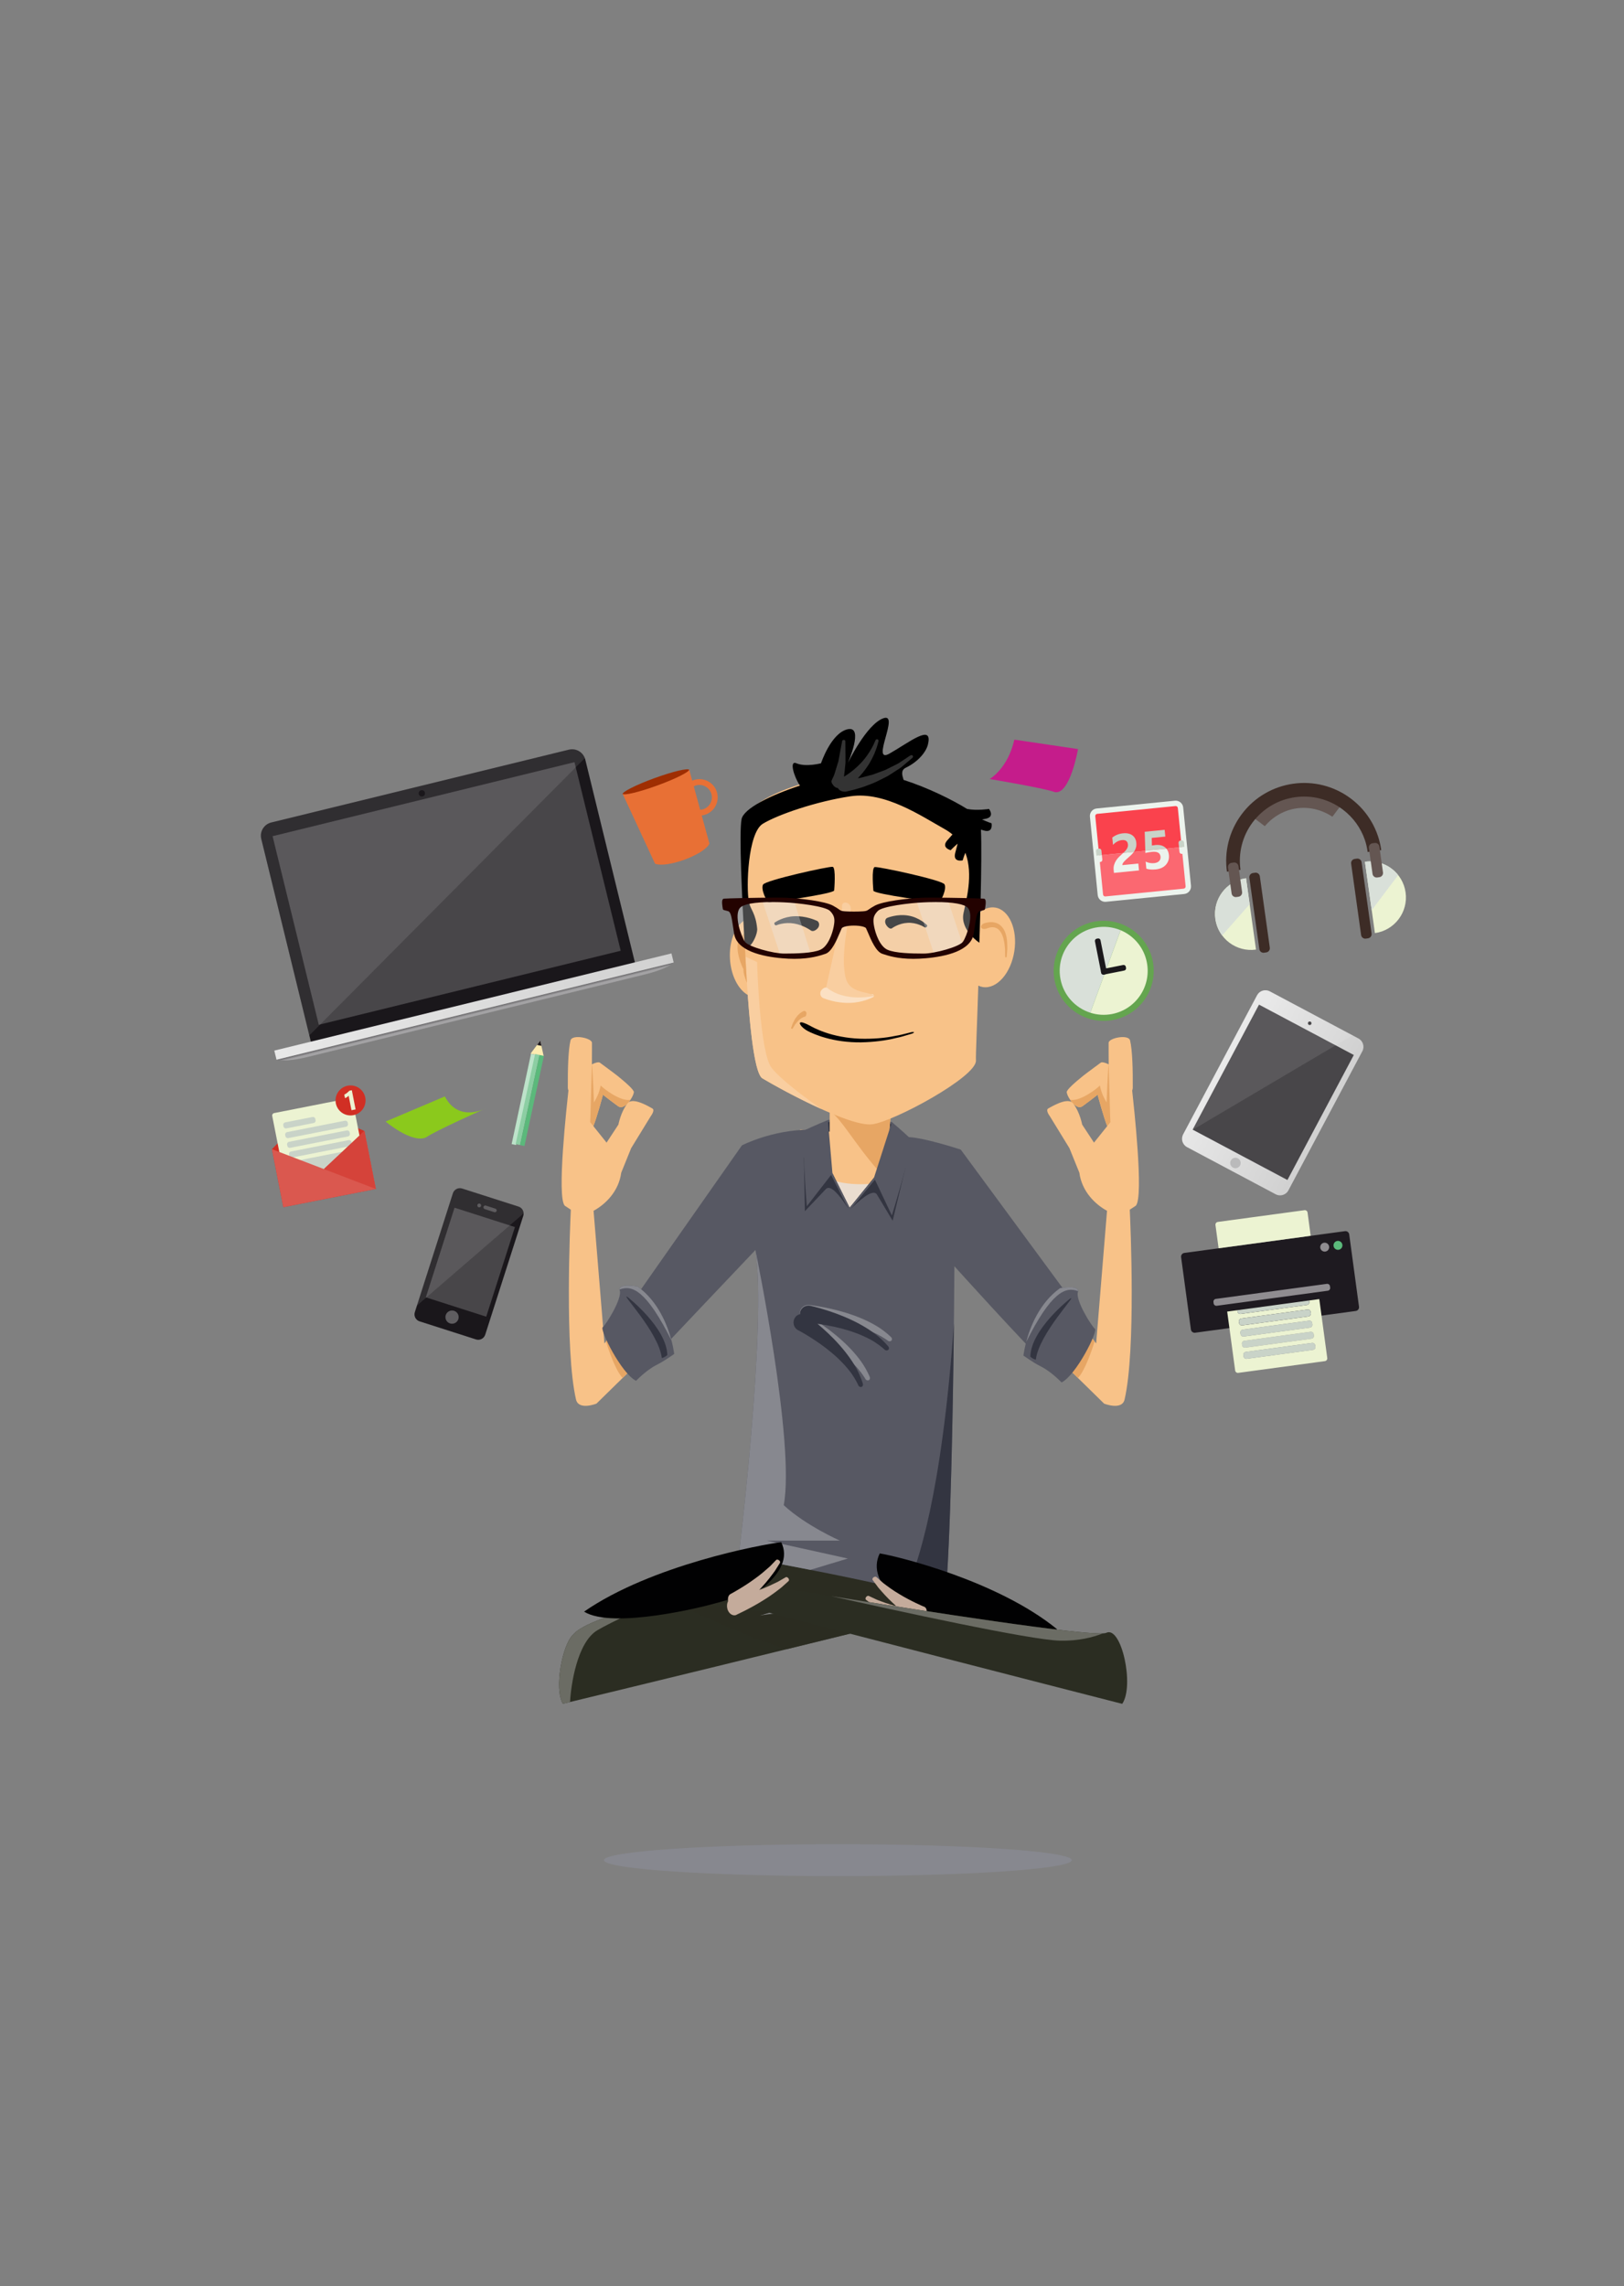 <?xml version="1.0" encoding="utf-8"?>
<!-- Generator: Adobe Illustrator 17.0.0, SVG Export Plug-In . SVG Version: 6.00 Build 0)  -->
<!DOCTYPE svg PUBLIC "-//W3C//DTD SVG 1.1//EN" "http://www.w3.org/Graphics/SVG/1.1/DTD/svg11.dtd">
<svg version="1.1" id="Layer_1" xmlns="http://www.w3.org/2000/svg" xmlns:xlink="http://www.w3.org/1999/xlink" x="0px" y="0px"
	 width="194px" height="273px" viewBox="0 0 194 273" enable-background="new 0 0 194 273" xml:space="preserve">
<rect x="0" y="0" width="194" height="273" fill="#808080" stroke="none"/>
<g>
	<path fill="#2B2D22" d="M92.329,182.119c4.19,1.063,3.279,0.415,30.234,11.502c8.26,3.397-3.319,4.833-3.319,4.833
		s-29.074-10.781-28.053-7.161"/>
	<polygon opacity="0.7" fill="#2B2D22" points="109.016,194.698 122.78,196.227 123.368,193.639 108.78,190.933 	"/>
	<g>
		<path fill="#2B2D22" d="M90.744,192.931c6.112-1.851,11.631-3.149,11.764-1.858l0.812-9.621
			c-4.19,1.063-5.248,1.082-32.203,12.169c-1.459,0.599-2.289,1.137-2.684,1.619c-1.277,1.243-2.253,6.409-1.198,8.224
			c10.613-2.563,24.395-5.927,42.447-10.365l0.232-2.848C109.914,190.251,100.51,191.633,90.744,192.931z"/>
		<path opacity="0.7" fill="#2B2D22" d="M91.937,192.574c-7.041-0.891-12.443-1.617-12.443-1.617s9.348,4.514,14.48,5.996
			c3.533-0.865,7.28-1.784,11.234-2.756c-3.831-0.448-7.797-0.935-11.438-1.392c-0.342,0.041-0.684,0.083-1.027,0.125
			c0.214-0.06,0.425-0.116,0.637-0.174c-0.232-0.03-0.458-0.058-0.687-0.088c-0.647,0.088-1.297,0.174-1.949,0.262
			C91.145,192.809,91.542,192.691,91.937,192.574z"/>
		<path fill="#6B6C64" d="M71.341,194.698c2.911-1.765,19.039-8.87,19.039-8.87c-4.299,1.683-10.364,4.132-19.264,7.793
			c-1.459,0.599-2.289,1.137-2.684,1.619c-1.277,1.243-2.253,6.409-1.198,8.224c0.283-0.068,0.578-0.14,0.866-0.209
			C68.198,201.215,68.947,196.148,71.341,194.698z"/>
	</g>
	<path opacity="0.7" fill="#2B2D22" d="M110.31,188.345l-15.574-4.19c-0.944,0.352-4.127,0.297-4.127,0.297l0.119,1.239
		c0,0-0.112,0.044-0.168,0.066c1.466,0.773-1.731,0.908-4.248,4.587c1.823,0.442,12.77,3.9,15.744,4.627
		c2.457-0.603,4.991-1.226,7.627-1.873l0.147-1.794C109.411,191.252,110.31,188.345,110.31,188.345z"/>
	<g>
		<path fill="#575863" d="M98.9,133.754c0,0,2.304-0.316,7.641,0.242c0.557,1.334,0.242,1.48,0.242,1.48l-4.73,0.728l-3.614-0.607
			L98.9,133.754z"/>
		<path fill="#333541" d="M98.785,134.022c0,0,2.338-0.316,7.75,0.242c0.566,1.334,0.246,1.479,0.246,1.479l-4.798,0.728
			l-3.666-0.606L98.785,134.022z"/>
	</g>
	<g>
		<g>
			<path fill="#F8C288" d="M110.958,136.303c-0.734-0.189-2.591-0.401-4.769-0.602l0.577-7.026l-7.651,1.668v4.799
				c-2.052-0.144-3.535-0.235-3.535-0.235s-2.521,16.746,3.468,17.626C105.038,153.413,113.239,136.891,110.958,136.303z"/>
			<path fill="#E7A664" d="M99.115,130.719v1.945c1.329,0.844,3.089,4.065,5.727,7.033c1.164,1.31,3.655-2.289,5.103-3.578
				c-0.933-0.137-2.264-0.28-3.756-0.417l0.353-4.301L99.115,130.719z"/>
		</g>
		<g>
			<path fill="#F8C288" d="M135.247,130.219c0.04-0.085,0.07-0.178,0.071-0.294c0.015-2.217-0.043-4.511-0.32-5.668
				c-0.189-0.787-2.572-0.293-2.563,0.279c0.001,0.089-0.006,1.729,0.006,2.574c-0.4-0.219-0.82-0.303-0.945-0.207
				c-0.076,0.057-1.745,1.28-2.131,1.593c-0.931,0.752-1.973,1.658-1.936,1.941c0.055,0.425,0.468,1.007,0.603,1.186
				c-0.732-0.496-2.452,0.56-2.804,0.748c-0.374,0.2,0.175,0.914,0.175,0.914l2.348,3.829l1.188,2.933
				c0.298,2.26,1.926,3.805,3.304,4.547l-1.298,15.841l-15.232-19.792l-2.329,8.829l18.512,18.151c0,0,2.132,0.849,2.444-0.493
				c1.368-5.882,0.701-20.958,0.62-22.668c0.406-0.272,0.719-0.471,0.719-0.471C136.673,142.983,135.407,131.757,135.247,130.219z
				 M129.274,134.302c0,0-0.28-1.482-1.021-2.447c0.259,0.237,0.678,0.524,1.06,0.246c0.62-0.451,1.24-0.916,1.808-1.367
				c0.033,0.168,0.73,2.715,1.141,3.752c-0.804,1.006-1.576,1.967-1.576,1.967L129.274,134.302z"/>
			<path fill="#E7A664" d="M128.768,164.557c0.856-0.849,1.757-3.598,1.994-4.358l-1.069-1.389l-0.18-0.19l-2.407,4.307
				L128.768,164.557z"/>
			<path fill="#E7A664" d="M132.608,133.06L132.608,133.06c-0.055-1.692-0.138-5.044-0.158-5.572
				c-0.003-0.086-0.006-0.22-0.008-0.377c-0.061-0.034-0.252,4.548-0.252,4.548c-0.371-0.675-0.57-0.998-0.804-2.027
				c-0.322,0.368-2.389,1.956-3.553,1.704c0.084,0.129,0.156,0.23,0.201,0.29c0.046,0.031,0.088,0.067,0.126,0.111
				c0.033,0.039,0.064,0.08,0.095,0.12c0.259,0.237,0.678,0.524,1.06,0.246c0.62-0.451,1.24-0.916,1.808-1.367
				c0.033,0.168,0.731,2.717,1.142,3.751c0.127-0.159,0.255-0.319,0.381-0.477C132.637,133.905,132.623,133.55,132.608,133.06z"/>
		</g>
		<g>
			<path fill="#F8C288" d="M67.47,143.99c0,0,0.313,0.199,0.719,0.471c-0.081,1.71-0.749,16.786,0.62,22.668
				c0.313,1.343,2.444,0.493,2.444,0.493l18.512-18.151l-2.329-8.829l-15.232,19.792l-1.298-15.841
				c1.378-0.742,3.006-2.287,3.304-4.547l1.188-2.933l2.348-3.829c0,0,0.549-0.714,0.175-0.914
				c-0.351-0.188-2.072-1.244-2.804-0.748c0.134-0.179,0.547-0.761,0.603-1.186c0.036-0.283-1.005-1.189-1.936-1.941
				c-0.387-0.313-2.056-1.535-2.131-1.593c-0.125-0.096-0.545-0.012-0.945,0.207c0.011-0.845,0.005-2.485,0.006-2.574
				c0.009-0.572-2.373-1.066-2.563-0.279c-0.276,1.157-0.334,3.451-0.319,5.668c0.001,0.116,0.031,0.209,0.071,0.294
				C67.741,131.757,66.475,142.983,67.47,143.99z M72.46,136.454c0,0-0.771-0.961-1.576-1.967c0.412-1.037,1.109-3.584,1.142-3.752
				c0.568,0.45,1.189,0.916,1.808,1.367c0.383,0.278,0.801-0.009,1.06-0.246c-0.741,0.965-1.021,2.447-1.021,2.447L72.46,136.454z"
				/>
			<path fill="#E7A664" d="M74.38,164.557c-0.856-0.849-1.757-3.598-1.994-4.358l1.069-1.389l0.18-0.19l2.407,4.307L74.38,164.557z"
				/>
			<path fill="#E7A664" d="M70.54,133.06L70.54,133.06c0.055-1.692,0.138-5.044,0.158-5.572c0.003-0.086,0.006-0.22,0.008-0.377
				c0.061-0.034,0.252,4.548,0.252,4.548c0.371-0.675,0.57-0.998,0.804-2.027c0.322,0.368,2.389,1.956,3.553,1.704
				c-0.084,0.129-0.156,0.23-0.201,0.29c-0.046,0.031-0.088,0.067-0.126,0.111c-0.033,0.039-0.064,0.08-0.095,0.12
				c-0.259,0.237-0.678,0.524-1.06,0.246c-0.62-0.451-1.24-0.916-1.808-1.367c-0.033,0.168-0.731,2.717-1.142,3.751
				c-0.127-0.159-0.255-0.319-0.381-0.477C70.511,133.905,70.525,133.55,70.54,133.06z"/>
		</g>
		<g>
			<g>
				<path fill="#F8C288" d="M118.878,108.382c-0.637-0.098-1.275,0.121-1.844,0.574c0.019-5.709-0.211-10.751-1.091-11.444
					c-2.065-1.628-9.498-5.53-13.533-5.22c-4.035,0.31-13.888,2.611-13.818,6.693c0,0,0.049,5.03,0.27,10.96
					c-1.085,0.772-1.781,2.544-1.663,4.565c0.116,1.988,0.986,3.648,2.126,4.311c0.372,5.176,0.928,9.464,1.753,9.959
					c2.208,1.324,10.494,5.845,13.139,5.481c2.646-0.363,12.456-5.679,12.367-7.608c-0.032-0.689,0.141-4.394,0.282-8.947
					c0.173,0.082,0.355,0.142,0.547,0.171c1.67,0.258,3.352-1.659,3.757-4.281S120.548,108.64,118.878,108.382z"/>
				<path fill="#F9CEA0" d="M92.186,127.545c-1.455-1.819-1.746-12.66-1.746-12.66l-1.391-0.632
					c0.353,6.996,0.968,13.891,2.028,14.527c1.192,0.715,4.153,2.359,7.043,3.666C98.115,132.442,93.641,129.363,92.186,127.545z"/>
			</g>
			<g>
				<path fill="#E7A664" d="M88.813,115.757c-0.03,0.44,0.215,1.133,0.413,1.612c-0.123-1.919-0.222-3.918-0.303-5.862
					C87.41,112.268,88.359,114.873,88.813,115.757z"/>
				<path fill="#E7A664" d="M120.262,114.206c0,0,0.027-0.337,0.067-0.843c-0.006-0.511,0.027-1.201-0.214-1.904
					c-0.042-0.175-0.154-0.343-0.231-0.511c-0.108-0.156-0.227-0.317-0.374-0.438c-0.295-0.264-0.666-0.35-0.96-0.386
					c-0.295-0.011-0.531,0.023-0.69,0.058c-0.157,0.04-0.247,0.064-0.247,0.064c-0.326,0.103-0.496,0.377-0.399,0.54
					c0.096,0.163,0.355,0.192,0.607,0.114c0.04-0.012,0.078-0.025,0.114-0.043c0,0.004,0.066-0.034,0.184-0.059
					c0.117-0.032,0.289-0.072,0.488-0.06c0.206-0.009,0.418,0.081,0.633,0.224c0.192,0.171,0.377,0.414,0.485,0.705
					c0.13,0.283,0.183,0.598,0.249,0.891c0.042,0.296,0.061,0.578,0.089,0.82c0.006,0.485,0.009,0.809,0.009,0.809
					c-0.006,0.085,0.032,0.159,0.084,0.164C120.208,114.358,120.256,114.293,120.262,114.206z"/>
			</g>
			<g>
				<path fill="#FBE0C3" d="M104.165,118.723c0,0-0.082,0.022-0.225,0.059c-0.141,0.046-0.348,0.084-0.599,0.12
					c-0.498,0.076-1.175,0.105-1.841-0.003c-0.666-0.1-1.313-0.321-1.775-0.529c-0.465-0.206-0.748-0.386-0.748-0.386
					c-0.263-0.149-0.625-0.033-0.856,0.266c-0.233,0.3-0.149,0.74,0.176,0.925c0.051,0.028,0.105,0.048,0.16,0.061
					c0,0,0.368,0.149,0.931,0.292c0.562,0.144,1.327,0.259,2.078,0.24c0.753-0.007,1.478-0.17,1.988-0.343
					c0.258-0.082,0.464-0.162,0.604-0.234c0.141-0.064,0.221-0.101,0.221-0.101c0.089-0.026,0.133-0.127,0.099-0.227
					C104.343,118.762,104.248,118.699,104.165,118.723z"/>
				<path fill="#F9CEA0" d="M98.697,117.865c0,0,2.011-8.649,1.894-9.55c-0.118-0.901,1.294-0.601,1.009,0.501
					c-0.167,0.641-1.261,5.457-0.565,8.007c0.499,1.828,2.6,1.549,3.467,2.095C101.42,119.526,99.491,118.615,98.697,117.865z"/>
			</g>
			<path d="M104.333,106.363c0,0-0.26-2.738,0.161-2.817c0.42-0.079,8.012,1.536,8.328,2.055c0.316,0.518-0.415,2.088-0.675,2.123
				C111.887,107.76,104.345,106.77,104.333,106.363z"/>
			<path d="M99.65,106.332c0,0,0.238-2.74-0.182-2.815c-0.421-0.076-8,1.598-8.312,2.118c-0.312,0.521,0.431,2.085,0.691,2.118
				C92.106,107.787,99.641,106.74,99.65,106.332z"/>
			<g>
				<path d="M92.721,110.505c0,0,0.065-0.022,0.179-0.062c0.112-0.047,0.278-0.087,0.478-0.128c0.399-0.084,0.945-0.122,1.482-0.026
					c0.538,0.088,1.057,0.293,1.426,0.486c0.37,0.192,0.593,0.355,0.593,0.355c0.208,0.136,0.542,0.016,0.794-0.266
					c0.253-0.283,0.232-0.702-0.039-0.879c-0.043-0.028-0.089-0.046-0.136-0.059c0,0-0.312-0.146-0.795-0.281
					c-0.482-0.138-1.142-0.253-1.788-0.225c-0.648,0.018-1.259,0.195-1.675,0.379c-0.211,0.088-0.377,0.171-0.488,0.246
					c-0.112,0.066-0.176,0.105-0.176,0.105c-0.072,0.027-0.096,0.127-0.053,0.224C92.567,110.47,92.655,110.529,92.721,110.505z"/>
				<path d="M110.721,110.457c-0.01,0.011-0.209-0.227-0.614-0.475c-0.388-0.261-0.98-0.542-1.617-0.64
					c-0.634-0.109-1.275-0.051-1.734,0.048c-0.46,0.097-0.753,0.216-0.753,0.216c-0.273,0.108-0.352,0.504-0.156,0.829
					c0.196,0.324,0.471,0.52,0.664,0.444c0.032-0.012,0.059-0.031,0.084-0.055c0,0,0.189-0.138,0.517-0.289
					c0.325-0.152,0.796-0.306,1.306-0.328c0.509-0.034,1.043,0.084,1.423,0.239c0.395,0.136,0.62,0.312,0.628,0.3
					c0.056,0.046,0.16,0.021,0.233-0.057C110.773,110.613,110.782,110.508,110.721,110.457z"/>
			</g>
			<g>
				<path d="M118.447,98.318c0,0-0.514-0.165-1.131-0.46c0.134-0.024,0.272-0.049,0.411-0.075c1.164-0.218,0.418-1.177,0.418-1.177
					s-1.437,0.231-2.62,0c-1.737-1.083-4.707-2.549-7.583-3.468c-0.176-0.569-0.363-1.153,0.269-1.46
					c1.506-0.731,2.415-1.889,2.631-2.748c0.657-2.62-2.269-0.242-4.589,1.067c-2.321,1.31,1.3-4.948-0.729-4.22
					c-2.029,0.728-4.256,5.374-4.256,5.374s1.994-4.5,0-4.064c-1.994,0.437-3.191,4.064-3.191,4.064s-1.814,0.482-2.944,0
					c-0.89-0.379-0.279,1.626,0.425,2.666c-3.55,1.154-6.699,2.742-6.967,3.99c-0.333,1.556,0.069,9.805,0.334,14.514
					c0.11,1.957,1.516-0.259,1.532-1.349c-0.168-1.939-0.819-2.355-0.994-3.246c-0.347-1.762-0.125-8.266,1.661-9.352
					c1.786-1.086,6.358-2.663,10.475-3.282c4.116-0.619,8.511,2.398,11.242,3.917c0.352,0.196,0.661,0.414,0.939,0.647
					c-0.192,0.213-0.401,0.446-0.615,0.693c-0.778,0.893,0.402,1.183,0.402,1.183s0.341-0.368,0.833-0.782
					c-0.092,0.333-0.194,0.72-0.297,1.128c-0.288,1.149,0.895,0.871,0.895,0.871s0.113-0.398,0.321-0.914
					c0.999,2.622,0.063,5.821-0.225,7.235c-0.408,2.009,1.898,3.511,1.898,3.511s0.354-9.872,0.188-13.506
					c0.119,0.036,0.239,0.071,0.362,0.107C118.68,99.511,118.447,98.318,118.447,98.318z"/>
				<path fill="#333333" d="M109.04,90.247c-0.066-0.083-0.21-0.088-0.322-0.012c0,0-0.441,0.293-1.101,0.734
					c-0.315,0.244-0.755,0.41-1.192,0.644c-0.222,0.111-0.45,0.225-0.683,0.342c-0.244,0.09-0.493,0.182-0.741,0.273
					c-0.248,0.092-0.496,0.184-0.74,0.274c-0.251,0.067-0.499,0.133-0.739,0.197c-0.24,0.062-0.47,0.13-0.691,0.18
					c-0.128,0.023-0.242,0.043-0.36,0.065c0.369-0.384,0.756-0.839,1.09-1.33c0.498-0.709,0.863-1.486,1.074-2.077
					c0.112-0.294,0.191-0.541,0.231-0.72c0.047-0.175,0.073-0.275,0.073-0.275c0.041-0.101-0.006-0.211-0.106-0.246
					c-0.1-0.036-0.213,0.013-0.252,0.109c0,0-0.04,0.093-0.11,0.255c-0.062,0.165-0.176,0.39-0.322,0.655
					c-0.287,0.53-0.736,1.205-1.292,1.79c-0.549,0.591-1.186,1.095-1.69,1.427c-0.126,0.084-0.242,0.157-0.346,0.221
					c0.055-0.483,0.135-1.093,0.181-1.697c-0.008-1.264-0.016-2.527-0.016-2.527c0.014-0.08-0.061-0.155-0.167-0.167
					c-0.105-0.012-0.201,0.042-0.214,0.121c0,0-0.23,1.225-0.459,2.451c-0.179,0.582-0.358,1.164-0.493,1.6
					c-0.179,0.391-0.299,0.652-0.299,0.652c-0.026,0.06-0.033,0.126-0.025,0.195c0.008,0.06,0.031,0.112,0.064,0.178
					c0.068,0.127,0.175,0.281,0.323,0.399c0.114,0.092,0.242,0.142,0.371,0.145c0.005,0.005,0.007,0.011,0.011,0.016
					c0.126,0.272,0.502,0.457,0.928,0.418c0.083-0.01,0.163-0.029,0.238-0.053c0,0,0.138-0.03,0.377-0.083
					c0.241-0.044,0.575-0.151,0.976-0.268c0.402-0.104,0.856-0.279,1.337-0.47c0.488-0.168,0.979-0.419,1.466-0.667
					c0.242-0.126,0.491-0.236,0.721-0.373c0.225-0.146,0.446-0.289,0.66-0.427c0.422-0.283,0.832-0.509,1.128-0.792
					c0.612-0.516,1.02-0.861,1.02-0.861C109.065,90.462,109.105,90.33,109.04,90.247z"/>
			</g>
			<g>
				<path fill="#010102" d="M108.803,123.281c0,0-0.188,0.047-0.516,0.13c-0.328,0.083-0.795,0.214-1.368,0.301
					c-1.134,0.246-2.682,0.38-4.217,0.329c-1.538-0.052-3.052-0.367-4.131-0.747c-1.084-0.375-1.739-0.763-1.739-0.763
					c-0.611-0.326-1.132-0.543-1.255-0.404c-0.13,0.145,0.267,0.655,0.927,1.006c0.104,0.055,0.205,0.108,0.306,0.15
					c0,0,0.18,0.078,0.496,0.213c0.32,0.123,0.777,0.301,1.341,0.452c1.123,0.322,2.666,0.556,4.205,0.531
					c1.537-0.026,3.059-0.23,4.168-0.514c0.562-0.108,1.014-0.26,1.334-0.352c0.319-0.094,0.501-0.148,0.501-0.148
					c0.194-0.05,0.339-0.132,0.324-0.183C109.164,123.232,108.995,123.231,108.803,123.281z"/>
				<path fill="#E7A664" d="M94.678,122.839c0,0,0.075-0.121,0.187-0.302c0.1-0.191,0.288-0.396,0.465-0.605
					c0.379-0.414,0.859-0.546,0.848-0.529c0.098-0.03,0.14-0.18,0.161-0.37c0.022-0.19-0.164-0.345-0.33-0.294
					c-0.026,0.007-0.051,0.019-0.072,0.032c0,0-0.045,0.016-0.11,0.056c-0.063,0.042-0.152,0.102-0.259,0.174
					c-0.091,0.086-0.2,0.182-0.302,0.29c-0.088,0.117-0.182,0.242-0.276,0.367c-0.146,0.274-0.294,0.528-0.357,0.746
					c-0.075,0.207-0.125,0.345-0.125,0.345c-0.019,0.033,0.003,0.078,0.051,0.102C94.606,122.877,94.659,122.871,94.678,122.839z"/>
			</g>
			<g>
				<g>
					<path opacity="0.3" fill="#EAEFF2" d="M103.734,109.972c0,0-0.322-1.239,1.832-1.824c2.155-0.586,11.193-1.452,10.829,0.659
						c-0.364,2.111-0.717,4.249-1.965,4.472c-1.248,0.223-5.828,2.196-9.335,0.172C104.002,111.74,103.734,109.972,103.734,109.972z
						"/>
					<polygon opacity="0.3" fill="#EAEFF2" points="111.622,114.044 109.422,107.425 113.213,107.425 115.013,112.841 					"/>
				</g>
				<g>
					<polygon opacity="0.3" fill="#EAEFF2" points="93.213,114.044 91.014,107.425 94.805,107.425 96.892,114.044 					"/>
					<path opacity="0.3" fill="#EAEFF2" d="M100.137,109.972c0,0,0.322-1.239-1.832-1.824c-2.155-0.586-11.193-1.452-10.829,0.659
						c0.364,2.111,0.717,4.249,1.965,4.472c1.248,0.223,5.828,2.196,9.335,0.172C99.869,111.74,100.137,109.972,100.137,109.972z"/>
				</g>
				<path fill="#230200" d="M117.684,107.411c-0.044-0.064-0.101-0.086-0.141-0.092c-0.186-0.031-3.918-0.123-6.13-0.123
					c-0.596,0-1.054,0.006-1.361,0.019c-1.655,0.068-4.559,0.412-5.535,0.935c-0.362,0.194-0.563,0.335-0.709,0.438
					c-0.232,0.163-0.303,0.213-0.711,0.242c-0.592,0.043-1.585,0.043-2.178,0c-0.408-0.029-0.478-0.078-0.711-0.242
					c-0.147-0.103-0.348-0.244-0.71-0.438c-0.976-0.524-3.88-0.868-5.535-0.935c-0.307-0.013-0.765-0.019-1.361-0.019
					c-2.212,0-5.943,0.092-6.13,0.123c-0.04,0.007-0.096,0.028-0.141,0.092c-0.144,0.207-0.032,0.873,0.022,1.15
					c0.01,0.055,0.051,0.098,0.105,0.113l0.51,0.136c0.337,0.09,0.432,0.728,0.605,1.888c0.036,0.242,0.076,0.508,0.122,0.798
					c0.326,2.053,3.311,2.734,5.757,2.944c0.503,0.043,0.99,0.065,1.449,0.065c1.912,0,3.036-0.375,3.707-0.598
					c0.755-0.252,1.34-1.635,1.727-2.551c0.09-0.213,0.166-0.392,0.22-0.502c0.096-0.155,0.636-0.319,1.451-0.319
					c0.815,0,1.356,0.164,1.445,0.308c0.06,0.121,0.136,0.301,0.226,0.513c0.387,0.916,0.973,2.3,1.727,2.551
					c0.672,0.224,1.796,0.598,3.708,0.598c0.459,0,0.947-0.022,1.45-0.065c2.446-0.21,5.431-0.891,5.757-2.944
					c0.046-0.29,0.085-0.555,0.122-0.797c0.173-1.161,0.268-1.8,0.604-1.889l0.51-0.136c0.053-0.014,0.094-0.058,0.105-0.113
					C117.716,108.285,117.827,107.618,117.684,107.411z M104.422,110.648c-0.157-0.833-0.131-1.275,0.438-1.859
					c0.539-0.556,3.801-0.958,5.476-1.027l0.067-0.003c0.224-0.01,0.749-0.033,1.379-0.033c2.072,0,3.431,0.243,3.827,0.684
					c0.764,0.851-0.13,3.435-0.587,4.066c-0.429,0.592-3.361,1.402-4.692,1.402c-1.422,0-3.417-0.048-4.325-0.463
					C105.09,112.997,104.579,111.479,104.422,110.648z M88.407,108.41c0.396-0.441,1.755-0.684,3.827-0.684
					c0.63,0,1.155,0.023,1.379,0.033l0.067,0.003c1.674,0.069,4.936,0.471,5.476,1.027c0.569,0.585,0.595,1.027,0.438,1.859
					c-0.157,0.831-0.667,2.349-1.583,2.767c-0.908,0.415-2.903,0.463-4.325,0.463c-1.331,0-4.263-0.81-4.691-1.402
					C88.536,111.844,87.642,109.26,88.407,108.41z"/>
			</g>
		</g>
	</g>
	<path fill="#EADDD0" d="M105.75,141.043c-0.986,0.29-2.076,0.406-3.285,0.376c-1.699-0.042-3.129-0.383-4.238-1.05
		c-1.694-1.02,0.64,7.714,2.16,7.748C102.425,148.161,107.932,140.402,105.75,141.043z"/>
	<g>
		<g>
			<path fill="#575863" d="M130.31,158.397l-15.542-21.112c0,0-4.687-1.543-6.481-1.494c-0.437,1.601-6.792,8.441-6.792,8.441
				s-4.7-4.931-4.717-9.324c-4.548,0-8.15,1.875-8.15,1.875l-12.164,17.346l3.202,6.306c0,0,8.489-8.974,10.575-11.157
				c1.392,8.995-1.997,36.589-1.997,36.589s19.987,3.543,24.654,5.421c0.97-10.187,1.113-40.07,1.113-40.07
				s8.186,9.09,11.449,12.225C127.916,160.169,130.31,158.397,130.31,158.397z"/>
		</g>
		<path fill="#333541" d="M112.897,191.288c0.677-7.109,0.952-23.809,1.055-33.252c-1.423,20.367-4.345,28.902-5.714,31.893
			C110.249,190.424,111.915,190.892,112.897,191.288z"/>
		<path fill="#87888F" d="M96.803,187.473l4.476-1.352l-9.707-2.144h8.747c0,0-4.078-1.798-6.695-4.227
			c1.396-7.438-3.384-30.472-3.384-30.472c1.392,8.995-1.997,36.589-1.997,36.589S92.09,186.549,96.803,187.473z"/>
		<g>
			<path fill="#87888F" d="M106.443,159.68c0,0.001-0.495-0.509-1.348-1.084c-0.854-0.571-2.066-1.154-3.311-1.582
				c-2.489-0.878-5.079-1.17-5.079-1.17c-0.596-0.07-1.126,0.358-1.153,0.927c-0.003,0.068,0,0.134,0.009,0.2
				c-0.236,0.081-0.441,0.243-0.556,0.48c-0.249,0.509-0.07,1.115,0.407,1.391c0.076,0.043,0.156,0.074,0.237,0.098
				c0,0,0.553,0.222,1.362,0.615c0.81,0.391,1.873,0.962,2.874,1.646c1.005,0.678,1.933,1.486,2.555,2.186
				c0.611,0.707,0.928,1.273,0.928,1.273c0.07,0.151,0.247,0.227,0.395,0.171c0.148-0.057,0.208-0.236,0.132-0.4
				c0,0-0.257-0.664-0.818-1.529c-0.563-0.862-1.45-1.876-2.428-2.762c-0.995-0.914-2.072-1.697-2.89-2.247
				c0.143,0.005,0.293,0.01,0.458,0.017c0.896,0.04,2.095,0.146,3.281,0.38c1.188,0.226,2.355,0.603,3.201,1.002
				c0.837,0.41,1.349,0.806,1.349,0.806c0.124,0.111,0.316,0.113,0.431,0.002C106.592,159.99,106.577,159.802,106.443,159.68z"/>
			<path fill="#333541" d="M106.107,160.792c-0.001,0.001-0.438-0.559-1.227-1.221c-0.789-0.658-1.933-1.366-3.126-1.925
				c-2.383-1.137-4.929-1.703-4.929-1.703c-0.586-0.133-1.158,0.236-1.246,0.799c-0.011,0.067-0.014,0.134-0.013,0.199
				c-0.243,0.056-0.463,0.196-0.603,0.418c-0.302,0.48-0.188,1.101,0.258,1.426c0.072,0.051,0.148,0.091,0.226,0.123
				c0,0,0.526,0.279,1.291,0.756c0.764,0.475,1.762,1.156,2.686,1.943c0.928,0.781,1.766,1.683,2.312,2.446
				c0.533,0.77,0.789,1.366,0.789,1.366c0.054,0.158,0.222,0.252,0.375,0.211c0.153-0.041,0.232-0.213,0.174-0.385
				c-0.001,0.001-0.186-0.687-0.654-1.607c-0.47-0.916-1.246-2.019-2.125-3.004c-0.893-1.014-1.881-1.907-2.636-2.541
				c0.14,0.019,0.289,0.04,0.45,0.065c0.887,0.135,2.068,0.367,3.224,0.725c1.157,0.352,2.279,0.85,3.077,1.337
				c0.789,0.498,1.257,0.945,1.257,0.945c0.11,0.124,0.302,0.146,0.428,0.048C106.222,161.117,106.227,160.927,106.107,160.792z"/>
		</g>
		<g>
			<g>
				<path fill="#333541" d="M108.141,139.527l-2.765,0.533l-0.48,0.617l-0.491-0.035l-2.911,3.59l0.218,0.048
					c0.681-0.628,2.489-2.425,3.032-1.649c0.033,0.047,1.892,3.153,1.892,3.153L108.141,139.527z"/>
				<path fill="#575863" d="M108.82,136.034c-0.824-0.8-2.28-2.037-2.28-2.037l-2.135,6.646l-2.911,3.59l0.218,0.048l2.803-3.405
					l2.025,4.278C106.541,145.154,109.062,137.004,108.82,136.034z"/>
			</g>
			<g>
				<path fill="#333541" d="M96.036,138.211l2.584,1.119l0.335,0.707l0.486,0.072l2.064,4.135h-0.224
					c-0.528-0.76-1.904-2.907-2.603-2.267c-0.043,0.039-2.53,2.668-2.53,2.668L96.036,138.211z"/>
				<path fill="#575863" d="M96.232,134.919c1.019-0.485,2.668-1.164,2.668-1.164l0.541,6.355l2.064,4.135h-0.224l-1.998-3.932
					l-2.903,3.738C96.379,144.051,95.683,135.754,96.232,134.919z"/>
			</g>
		</g>
		<g>
			<path fill="#575863" d="M76.172,153.644c0,0-2.425-0.486-2.134,0.485c0.291,0.97-1.649,4.075-2.037,4.366
				c-0.388,0.291,2.231,5.53,3.978,6.403c1.261-1.262,2.135-1.746,2.717-2.037c0.582-0.291,1.843-1.164,1.843-1.164
				S79.956,156.361,76.172,153.644z"/>
			<path fill="#333541" d="M74.984,154.905c0,0,4.657,3.639,4.73,6.913c0,0-0.291,0.291-0.655,0.364
				C78.695,159.053,73.892,154.178,74.984,154.905z"/>
			<path fill="#87888F" d="M76.172,153.644c0,0-2.187-0.436-2.153,0.354c1.51-0.595,3.226,0.152,6.189,6.064
				C79.732,158.267,78.625,155.405,76.172,153.644z"/>
		</g>
		<g>
			<path fill="#575863" d="M126.624,153.838c0,0,2.425-0.486,2.134,0.485s1.65,4.075,2.037,4.366
				c0.388,0.291-2.231,5.53-3.978,6.403c-1.261-1.261-2.135-1.746-2.717-2.037c-0.582-0.291-1.843-1.164-1.843-1.164
				S122.84,156.554,126.624,153.838z"/>
			<path fill="#333541" d="M127.812,155.099c0,0-4.657,3.638-4.73,6.913c0,0,0.291,0.291,0.655,0.364
				C124.101,159.247,128.904,154.372,127.812,155.099z"/>
			<path fill="#87888F" d="M126.624,153.838c0,0,2.186-0.436,2.153,0.354c-1.51-0.595-3.227,0.152-6.19,6.063
				C123.064,158.46,124.171,155.599,126.624,153.838z"/>
		</g>
	</g>
	<g>
		<path fill="#010102" d="M112.868,193.345c0,0,10.148,3.289,13.416,1.225c-7.146-5.835-19.142-8.733-21.192-9.059
			c-0.895,1.833-0.023,3.625,1.569,5.299C107.419,191.606,112.868,193.345,112.868,193.345z"/>
		<path fill="#C4AB9B" d="M110.659,192.75c0.096-0.355,0.042-0.684-0.181-0.833c-0.048-0.033-0.102-0.056-0.159-0.069
			c0,0-1.495-0.626-2.909-1.491c-0.717-0.417-1.384-0.916-1.891-1.301c-0.481-0.421-0.802-0.702-0.802-0.702
			c-0.068-0.087-0.229-0.085-0.36,0.006c-0.131,0.09-0.178,0.238-0.107,0.33c0,0,0.271,0.363,0.676,0.908
			c0.437,0.509,1.028,1.184,1.678,1.782c0.152,0.146,0.308,0.289,0.462,0.429c-0.036-0.01-0.072-0.019-0.109-0.029
			c-0.804-0.202-1.583-0.496-2.177-0.726c-0.579-0.271-0.965-0.451-0.965-0.451c-0.089-0.065-0.243-0.018-0.344,0.105
			c-0.101,0.123-0.106,0.279-0.012,0.347c0,0,0.361,0.274,0.902,0.685c0.561,0.368,1.316,0.852,2.106,1.247
			c1.567,0.823,3.235,1.397,3.235,1.397c0.388,0.124,0.845-0.222,0.99-0.773C110.777,193.289,110.759,192.977,110.659,192.75z"/>
	</g>
	<g>
		<g>
			<path fill="#2B2D22" d="M132.152,194.993c-1.801,0.881-44.292-6.256-44.292-6.256l0.142,2.854
				c19.585,5.083,34.539,8.942,46.056,11.885C135.547,201.319,133.953,194.111,132.152,194.993z"/>
			<g>
				<path fill="#010102" d="M84.506,191.722c0,0-11.239,2.923-14.735,0.742c8.051-5.576,21.297-8.04,23.554-8.292
					c0.907,1.864-0.118,3.624-1.927,5.239C90.537,190.181,84.506,191.722,84.506,191.722z"/>
				<path fill="#C4AB9B" d="M94.189,188.491c-0.09-0.13-0.24-0.19-0.333-0.133c0,0-0.371,0.215-0.928,0.538
					c-0.586,0.286-1.368,0.666-2.198,0.967c-0.013,0.005-0.025,0.01-0.038,0.014c0.116-0.123,0.232-0.249,0.346-0.376
					c0.613-0.657,1.148-1.378,1.535-1.907c0.348-0.555,0.581-0.926,0.581-0.926c0.076-0.082,0.039-0.231-0.084-0.332
					c-0.123-0.101-0.282-0.119-0.354-0.04c0,0-0.29,0.301-0.726,0.751c-0.475,0.422-1.111,0.984-1.815,1.482
					c-1.387,1.022-2.917,1.836-2.917,1.836c-0.25,0.141-0.344,0.475-0.278,0.842c-0.125,0.224-0.17,0.536-0.103,0.861
					c0.115,0.558,0.574,0.924,0.997,0.816c0.067-0.018,0.127-0.048,0.183-0.086c0-0.001,1.704-0.779,3.25-1.768
					c0.782-0.478,1.508-1.036,2.036-1.449c0.499-0.447,0.832-0.745,0.832-0.745C94.273,188.776,94.279,188.622,94.189,188.491z"/>
			</g>
		</g>
		<path fill="#6B6C64" d="M99.303,190.612c7.483,1.679,23.791,5.253,27.339,5.32c2.219,0.042,3.924-0.4,5.104-0.873
			C128.712,195.227,111.265,192.537,99.303,190.612z"/>
	</g>
</g>
<ellipse fill="#87888F" cx="100.09" cy="222.142" rx="27.942" ry="1.904"/>
<g>
	<g>
		<path fill="#1A171B" d="M75.946,115.351l-38.708,9.469l-6.026-24.633c-0.213-0.871,0.321-1.75,1.192-1.964l35.553-8.697
			c0.871-0.213,1.75,0.321,1.963,1.192L75.946,115.351z"/>
		
			<rect x="34.761" y="95.161" transform="matrix(0.971 -0.238 0.238 0.971 -23.84 15.73)" fill="#484649" width="37.143" height="23.194"/>
		<path opacity="0.1" fill="#FFFFFF" d="M69.869,90.534c-0.284-0.761-1.098-1.207-1.906-1.009L32.41,98.222
			c-0.871,0.213-1.405,1.093-1.192,1.964l5.739,23.459L69.869,90.534z"/>
		
			<linearGradient id="SVGID_1_" gradientUnits="userSpaceOnUse" x1="-12.48" y1="896.345" x2="-12.48" y2="896.908" gradientTransform="matrix(0.971 -0.238 0.238 0.971 -144.094 -752.922)">
			<stop  offset="0" style="stop-color:#312F32"/>
			<stop  offset="1" style="stop-color:#A3A2A4"/>
		</linearGradient>
		<path fill="url(#SVGID_1_)" d="M33.033,126.556c0,0,0.952,0.346,3.774-0.345c1.802-0.441,38.362-9.385,40.164-9.825
			c2.822-0.69,3.507-1.436,3.507-1.436L33.033,126.556z"/>
		
			<linearGradient id="SVGID_2_" gradientUnits="userSpaceOnUse" x1="-36.901" y1="895.784" x2="11.942" y2="895.784" gradientTransform="matrix(0.971 -0.238 0.238 0.971 -144.094 -752.922)">
			<stop  offset="0" style="stop-color:#E8E8E8"/>
			<stop  offset="1" style="stop-color:#D1D1D1"/>
		</linearGradient>
		<polygon fill="url(#SVGID_2_)" points="80.478,114.95 33.033,126.556 32.766,125.464 80.211,113.858 		"/>
		<circle fill="#1A171B" cx="50.392" cy="94.74" r="0.375"/>
	</g>
	<g>
		<g>
			
				<linearGradient id="SVGID_3_" gradientUnits="userSpaceOnUse" x1="-291.302" y1="-1300.907" x2="-277.06" y2="-1300.907" gradientTransform="matrix(0.883 0.469 -0.469 0.883 -207.675 1412.601)">
				<stop  offset="0" style="stop-color:#E8E8E8"/>
				<stop  offset="1" style="stop-color:#D1D1D1"/>
			</linearGradient>
			<path fill="url(#SVGID_3_)" d="M153.909,142.157c-0.292,0.548-0.972,0.756-1.521,0.464l-10.589-5.629
				c-0.548-0.292-0.756-0.973-0.465-1.521l8.835-16.619c0.291-0.548,0.972-0.756,1.521-0.464l10.588,5.629
				c0.549,0.292,0.757,0.973,0.466,1.521L153.909,142.157z"/>
			
				<rect x="145.627" y="122.052" transform="matrix(0.883 0.469 -0.469 0.883 79.053 -56.097)" fill="#484649" width="12.825" height="16.906"/>
			<path opacity="0.1" fill="#FFFFFF" d="M151.69,118.388c-0.549-0.292-1.23-0.084-1.521,0.464l-8.835,16.619
				c-0.028,0.055-0.052,0.111-0.07,0.168l20.307-11.999L151.69,118.388z"/>
		</g>
		<circle fill="#BABABB" cx="147.583" cy="138.886" r="0.626"/>
		<circle fill="#484649" cx="156.455" cy="122.2" r="0.213"/>
	</g>
	<g>
		<path fill="#1A171B" d="M57.963,159.391c-0.147,0.46-0.64,0.714-1.099,0.566l-6.742-2.159c-0.46-0.147-0.713-0.639-0.566-1.099
			l4.547-14.197c0.148-0.46,0.64-0.713,1.1-0.567l6.742,2.159c0.46,0.148,0.713,0.64,0.566,1.101L57.963,159.391z"/>
		
			<rect x="52.427" y="145.165" transform="matrix(0.952 0.305 -0.305 0.952 48.664 -9.961)" fill="#484649" width="7.578" height="11.243"/>
		<path opacity="0.1" fill="#FFFFFF" d="M62.551,144.909c-0.008-0.363-0.242-0.697-0.607-0.814l-6.742-2.159
			c-0.46-0.147-0.952,0.107-1.1,0.567l-4.295,13.412L62.551,144.909z"/>
		<circle fill="#5F5D60" cx="54.001" cy="157.292" r="0.791"/>
		<circle fill="#5F5D60" cx="57.248" cy="143.956" r="0.225"/>
		<path fill="#5F5D60" d="M59.322,144.616c-0.037,0.115-0.16,0.179-0.276,0.142L57.9,144.39c-0.115-0.036-0.179-0.16-0.142-0.275
			l0,0c0.037-0.116,0.16-0.179,0.276-0.142l1.146,0.367C59.295,144.377,59.359,144.5,59.322,144.616L59.322,144.616z"/>
	</g>
	<g>
		
			<ellipse transform="matrix(0.94 -0.342 0.342 0.94 -27.212 32.449)" fill="#9F2E02" cx="78.35" cy="93.339" rx="4.233" ry="0.497"/>
		<path fill="#E87035" d="M82.807,93.177c-0.04,0.015-0.074,0.038-0.113,0.055l-0.366-1.342c0.094,0.258-1.611,1.115-3.807,1.915
			c-2.197,0.8-4.054,1.239-4.147,0.982l3.867,8.342c0.265,0.173,1.43,0.294,3.508-0.462c2.077-0.757,2.892-1.599,2.983-1.902
			l0.018-0.007l-0.922-3.376c0.158-0.02,0.316-0.054,0.472-0.111c1.129-0.411,1.713-1.665,1.302-2.794
			C85.189,93.35,83.936,92.766,82.807,93.177z M84.061,96.621c-0.139,0.051-0.28,0.072-0.421,0.08l-0.762-2.794
			c0.054-0.028,0.107-0.059,0.165-0.08c0.77-0.28,1.625,0.118,1.906,0.888C85.23,95.485,84.831,96.341,84.061,96.621z"/>
	</g>
	<path fill="#C51C8B" d="M121.172,88.329l7.604,1.127c0,0-0.938,5.457-2.757,5.144c-1.282-0.489-7.802-1.568-7.802-1.568
		S120.379,91.83,121.172,88.329z"/>
	<path fill="#8BC91C" d="M53.141,130.937l-7.077,2.999c0,0,3.146,2.653,4.828,1.894c1.118-0.796,7.158-3.477,7.158-3.477
		S54.788,134.127,53.141,130.937z"/>
	<g>
		<polygon fill="#D12F24" points="44.892,141.985 33.848,144.16 32.484,137.236 37.255,132.333 43.529,135.061 		"/>
		<g>
			<path fill="#ECF3D2" d="M32.518,133.266c-0.031-0.157,0.072-0.31,0.229-0.341l9.021-1.777c0.157-0.031,0.31,0.072,0.341,0.229
				l1.915,9.721c0.031,0.157-0.072,0.31-0.228,0.341l-9.021,1.777c-0.157,0.031-0.31-0.072-0.341-0.23L32.518,133.266z"/>
			<path fill="#C9D3C8" d="M34.757,139.049c-0.031-0.157,0.072-0.31,0.229-0.341l6.904-1.36c0.157-0.031,0.31,0.071,0.341,0.229
				l0.655,3.328c0.031,0.157-0.071,0.31-0.229,0.341l-6.904,1.36c-0.157,0.031-0.31-0.072-0.341-0.228L34.757,139.049z"/>
			<path fill="#C9D3C8" d="M34.523,137.858c-0.031-0.157,0.071-0.31,0.228-0.341l6.904-1.36c0.158-0.031,0.31,0.072,0.341,0.229
				l0.029,0.147c0.031,0.157-0.071,0.31-0.229,0.341l-6.904,1.36c-0.157,0.031-0.31-0.072-0.341-0.229L34.523,137.858z"/>
			<path fill="#C9D3C8" d="M34.294,136.698c-0.031-0.157,0.072-0.309,0.229-0.341l6.904-1.359c0.158-0.031,0.31,0.071,0.341,0.228
				l0.029,0.147c0.031,0.157-0.071,0.31-0.229,0.341l-6.904,1.36c-0.157,0.031-0.31-0.072-0.34-0.228L34.294,136.698z"/>
			<path fill="#C9D3C8" d="M34.066,135.538c-0.031-0.157,0.072-0.31,0.229-0.34l6.904-1.36c0.157-0.031,0.31,0.071,0.341,0.229
				l0.029,0.147c0.031,0.157-0.071,0.31-0.229,0.341l-6.904,1.36c-0.157,0.031-0.31-0.072-0.341-0.229L34.066,135.538z"/>
			<path fill="#C9D3C8" d="M33.837,134.378c-0.031-0.158,0.072-0.31,0.229-0.341l3.265-0.643c0.157-0.031,0.31,0.072,0.341,0.229
				l0.029,0.146c0.031,0.157-0.071,0.31-0.229,0.342l-3.265,0.643c-0.157,0.031-0.31-0.072-0.341-0.229L33.837,134.378z"/>
		</g>
		<polygon fill="#DA584F" points="44.892,141.985 33.848,144.16 32.484,137.236 38.688,139.61 43.529,135.061 		"/>
		<polygon fill="#D5433A" points="44.892,141.985 38.688,139.61 43.529,135.061 		"/>
		<g>
			<circle fill="#D12F24" cx="41.876" cy="131.416" r="1.792"/>
			<g>
				<path fill="#ECF3D2" d="M42.029,130.196l0.451,2.291l-0.492,0.097l-0.341-1.736c-0.022,0.031-0.05,0.059-0.083,0.088
					c-0.033,0.029-0.068,0.056-0.106,0.081c-0.039,0.026-0.079,0.049-0.121,0.07c-0.043,0.02-0.085,0.037-0.128,0.052l-0.082-0.416
					c0.121-0.063,0.232-0.134,0.334-0.215c0.102-0.08,0.192-0.165,0.27-0.252L42.029,130.196z"/>
			</g>
		</g>
	</g>
	<g>
		<circle fill="#64A54F" cx="131.845" cy="115.937" r="5.975"/>
		<g>
			<path fill="#ECF3D2" d="M133.869,111.088l-3.625,9.853c0.822,0.264,1.718,0.329,2.624,0.149c2.846-0.565,4.695-3.33,4.13-6.176
				C136.645,113.132,135.428,111.741,133.869,111.088z"/>
			<path fill="#D9E0D9" d="M130.822,110.783c-2.846,0.565-4.696,3.33-4.131,6.177c0.385,1.94,1.794,3.415,3.554,3.981l3.625-9.853
				C132.939,110.698,131.886,110.572,130.822,110.783z"/>
		</g>
		<path fill="#1A171B" d="M131.148,112.073c0.146-0.028,0.288,0.066,0.317,0.211l0.746,3.76c0.029,0.147-0.065,0.288-0.212,0.317
			l-0.136,0.027c-0.146,0.028-0.288-0.066-0.317-0.213l-0.746-3.76c-0.029-0.146,0.066-0.288,0.211-0.316L131.148,112.073z"/>
		<path fill="#1A171B" d="M134.515,115.587c0.029,0.147-0.066,0.288-0.211,0.317l-2.439,0.484c-0.146,0.028-0.288-0.066-0.317-0.213
			l-0.027-0.135c-0.029-0.146,0.065-0.288,0.211-0.316l2.439-0.484c0.146-0.03,0.288,0.065,0.317,0.211L134.515,115.587z"/>
	</g>
	<g>
		<g>
			<path fill="#1E1A20" d="M160.668,147.027c0.247-0.034,0.473,0.139,0.506,0.385l1.17,8.639c0.034,0.246-0.139,0.472-0.384,0.506
				l-19.189,2.599c-0.247,0.033-0.473-0.14-0.507-0.385l-1.171-8.638c-0.033-0.247,0.14-0.473,0.385-0.507L160.668,147.027z"/>
			<path fill="#C9D3C8" d="M156.559,159.045l-7.92,1.072c-0.181,0.025-0.307,0.191-0.283,0.372l0.023,0.168
				c0.024,0.18,0.19,0.306,0.371,0.282l7.92-1.073c0.18-0.024,0.306-0.19,0.283-0.369l-0.023-0.168
				C156.905,159.147,156.739,159.022,156.559,159.045z"/>
			<g>
				<path fill="#ECF3D2" d="M156.407,155.47c0.025,0.181-0.102,0.347-0.282,0.371l-7.92,1.072c-0.181,0.025-0.347-0.101-0.371-0.281
					l-0.023-0.166l-1.214,0.165l0.953,7.036c0.024,0.181,0.19,0.308,0.371,0.283l10.348-1.402c0.181-0.025,0.307-0.191,0.283-0.371
					l-0.953-7.037l-1.214,0.165L156.407,155.47z M157.132,160.827c0.025,0.18-0.101,0.347-0.282,0.372l-7.919,1.072
					c-0.181,0.025-0.348-0.103-0.372-0.283l-0.023-0.168c-0.024-0.18,0.102-0.347,0.283-0.371l7.919-1.073
					c0.18-0.024,0.347,0.104,0.371,0.283L157.132,160.827z M156.953,159.497c0.024,0.18-0.102,0.346-0.283,0.369l-7.92,1.073
					c-0.181,0.024-0.347-0.102-0.371-0.282l-0.023-0.168c-0.024-0.181,0.102-0.347,0.283-0.372l7.92-1.072
					c0.18-0.024,0.346,0.101,0.371,0.283L156.953,159.497z M156.773,158.165c0.024,0.18-0.103,0.347-0.283,0.371l-7.919,1.072
					c-0.181,0.025-0.347-0.101-0.372-0.281l-0.023-0.168c-0.024-0.181,0.102-0.348,0.283-0.372l7.919-1.072
					c0.18-0.025,0.347,0.102,0.371,0.283L156.773,158.165z M156.592,156.834c0.024,0.181-0.102,0.347-0.283,0.372l-7.92,1.072
					c-0.181,0.025-0.347-0.101-0.371-0.283l-0.023-0.168c-0.024-0.18,0.102-0.346,0.283-0.369l7.92-1.073
					c0.18-0.024,0.346,0.102,0.371,0.282L156.592,156.834z"/>
				<path fill="#C9D3C8" d="M148.205,156.912l7.92-1.072c0.18-0.024,0.307-0.19,0.282-0.371l-0.022-0.165l-8.574,1.161l0.023,0.166
					C147.858,156.811,148.024,156.938,148.205,156.912z"/>
				<path fill="#C9D3C8" d="M156.198,156.384l-7.92,1.073c-0.181,0.024-0.307,0.19-0.283,0.369l0.023,0.168
					c0.024,0.182,0.19,0.308,0.371,0.283l7.92-1.072c0.18-0.025,0.306-0.191,0.283-0.372l-0.023-0.168
					C156.545,156.486,156.379,156.36,156.198,156.384z"/>
				<path fill="#C9D3C8" d="M156.379,157.715l-7.919,1.072c-0.181,0.024-0.307,0.191-0.283,0.372l0.023,0.168
					c0.025,0.18,0.191,0.306,0.372,0.281l7.919-1.072c0.18-0.024,0.307-0.191,0.283-0.371l-0.023-0.167
					C156.725,157.818,156.559,157.69,156.379,157.715z"/>
				<path fill="#8F8C90" d="M158.506,153.319l-13.266,1.797c-0.181,0.024-0.307,0.191-0.283,0.371l0.023,0.167
					c0.025,0.181,0.191,0.308,0.372,0.283l13.266-1.797c0.18-0.024,0.307-0.192,0.282-0.372l-0.023-0.168
					C158.853,153.422,158.686,153.295,158.506,153.319z"/>
				<path fill="#C9D3C8" d="M156.739,160.376l-7.919,1.073c-0.181,0.024-0.307,0.191-0.283,0.371l0.023,0.168
					c0.024,0.18,0.191,0.308,0.372,0.283l7.919-1.072c0.181-0.025,0.307-0.192,0.282-0.372l-0.022-0.168
					C157.086,160.479,156.919,160.352,156.739,160.376z"/>
			</g>
			<circle fill="#5BB97B" cx="159.832" cy="148.722" r="0.534"/>
			<circle fill="#8F8C90" cx="158.245" cy="148.937" r="0.534"/>
		</g>
		<g>
			<path fill="#ECF3D2" d="M156.199,144.806c-0.024-0.181-0.19-0.308-0.371-0.283l-10.348,1.401
				c-0.181,0.025-0.307,0.19-0.283,0.372l0.376,2.776l11.001-1.491L156.199,144.806z"/>
		</g>
	</g>
	<g>
		<polygon fill="#FEEBB0" points="64.54,124.275 64.957,126.167 64.168,125.997 63.379,125.827 		"/>
		
			<rect x="62.212" y="125.76" transform="matrix(0.978 0.21 -0.21 0.978 28.998 -10.203)" fill="#BDE3CA" width="0.538" height="11.018"/>
		
			<rect x="62.737" y="125.873" transform="matrix(0.977 0.211 -0.211 0.977 29.187 -10.348)" fill="#8CCEA3" width="0.538" height="11.018"/>
		
			<rect x="63.263" y="125.987" transform="matrix(0.977 0.211 -0.211 0.977 29.223 -10.456)" fill="#5BB97B" width="0.538" height="11.018"/>
		<polygon fill="#1E1A20" points="64.678,124.9 64.54,124.275 64.156,124.788 		"/>
	</g>
	<g>
		<g>
			<path fill="#645652" d="M149.892,97.76l1.198,0.904c2.072-2.418,5.417-2.886,8.074-1.129l0.904-1.198
				C156.743,93.98,152.444,94.581,149.892,97.76z"/>
		</g>
		<g>
			<path fill="#3D2C26" d="M149.655,98.182c2.554-3.385,7.37-4.059,10.756-1.503c1.266,0.955,2.152,2.226,2.632,3.621
				c0.162,0.47,0.266,0.956,0.334,1.447l1.625-0.227c-0.33-2.359-1.559-4.592-3.611-6.14c-4.103-3.096-9.939-2.281-13.036,1.823
				c-1.547,2.052-2.118,4.536-1.788,6.895l1.618-0.226C147.912,101.924,148.378,99.874,149.655,98.182z"/>
		</g>
		<g>
			<g>
				<path fill="#ECF3D2" d="M148.85,104.881c-2.354,0.329-3.994,2.503-3.665,4.856c0.329,2.353,2.503,3.994,4.856,3.665l0,0
					L148.85,104.881L148.85,104.881z"/>
			</g>
			<g>
				<path fill="#D9E0D9" d="M148.85,104.881L148.85,104.881c-2.354,0.329-3.994,2.503-3.665,4.856
					c0.104,0.743,0.392,1.413,0.81,1.974l3.288-3.731L148.85,104.881z"/>
			</g>
			<path fill="#645652" d="M147.693,107.126c-0.275,0.038-0.529-0.153-0.567-0.428l-0.432-3.091
				c-0.039-0.275,0.153-0.529,0.428-0.567l0.255-0.036c0.275-0.039,0.529,0.153,0.567,0.428l0.433,3.091
				c0.038,0.275-0.154,0.529-0.429,0.567L147.693,107.126z"/>
			<path fill="#3D2C26" d="M151.005,113.775c-0.275,0.039-0.529-0.154-0.567-0.429l-1.192-8.521
				c-0.038-0.275,0.153-0.529,0.428-0.567l0.256-0.036c0.275-0.039,0.529,0.153,0.567,0.428l1.192,8.521
				c0.038,0.275-0.153,0.529-0.429,0.567L151.005,113.775z"/>
		</g>
		<g>
			<g>
				<path fill="#ECF3D2" d="M163.053,102.911c2.352-0.329,4.527,1.311,4.857,3.665c0.329,2.353-1.313,4.527-3.665,4.856h-0.001
					L163.053,102.911L163.053,102.911z"/>
			</g>
			<g>
				<path fill="#D9E0D9" d="M163.053,102.911L163.053,102.911l0.808,5.784l3.161-4.188
					C166.105,103.35,164.619,102.692,163.053,102.911z"/>
			</g>
			<path fill="#645652" d="M164.781,104.753c0.275-0.038,0.467-0.292,0.428-0.567l-0.432-3.091
				c-0.038-0.275-0.292-0.467-0.567-0.428l-0.255,0.036c-0.275,0.039-0.467,0.293-0.429,0.567l0.433,3.091
				c0.038,0.275,0.292,0.467,0.567,0.428L164.781,104.753z"/>
			<path fill="#3D2C26" d="M163.419,112.055c0.276-0.039,0.467-0.292,0.428-0.567l-1.191-8.521
				c-0.039-0.275-0.292-0.466-0.567-0.428l-0.256,0.036c-0.275,0.038-0.467,0.292-0.428,0.567l1.191,8.521
				c0.039,0.276,0.292,0.467,0.567,0.428L163.419,112.055z"/>
		</g>
	</g>
	<g>
		<path fill="#ECF3ED" d="M140.356,95.62l-9.349,0.93c-0.495,0.049-0.857,0.491-0.807,0.986l0.929,9.349
			c0.049,0.495,0.491,0.857,0.986,0.808l9.349-0.931c0.495-0.049,0.857-0.491,0.808-0.985l-0.93-9.35
			C141.293,95.933,140.851,95.572,140.356,95.62z"/>
		<g>
			<path fill="#FB6871" d="M131.769,106.823c0.014,0.142,0.14,0.244,0.281,0.231l9.35-0.93c0.142-0.014,0.245-0.14,0.231-0.281
				l-0.465-4.675l-9.862,0.981L131.769,106.823z"/>
			<path fill="#FA424D" d="M140.42,96.261l-9.349,0.93c-0.142,0.014-0.245,0.14-0.231,0.281l0.465,4.675l9.862-0.981l-0.465-4.675
				C140.687,96.35,140.562,96.247,140.42,96.261z"/>
		</g>
		<g>
			<path fill="#ECF3ED" d="M134.046,101.985c-0.117,0.102-0.239,0.216-0.367,0.342c-0.128,0.125-0.243,0.267-0.346,0.425
				c-0.103,0.156-0.184,0.331-0.243,0.521c-0.059,0.192-0.077,0.402-0.055,0.632l0.034,0.34l2.995-0.298l-0.082-0.822l-1.909,0.19
				c-0.006-0.058,0.01-0.122,0.044-0.191c0.035-0.069,0.085-0.141,0.149-0.216c0.065-0.075,0.14-0.152,0.226-0.231
				c0.086-0.079,0.176-0.16,0.269-0.242c0.138-0.117,0.271-0.238,0.398-0.361c0.107-0.105,0.2-0.218,0.283-0.336l-1.264,0.125
				C134.137,101.902,134.094,101.942,134.046,101.985z"/>
			<path fill="#ECF3ED" d="M136.824,101.861c0.3-0.065,0.566-0.11,0.799-0.134c0.629-0.062,0.967,0.129,1.011,0.575
				c0.021,0.214-0.036,0.391-0.171,0.529c-0.135,0.14-0.334,0.222-0.595,0.248c-0.347,0.034-0.684-0.027-1.011-0.185l0.084,0.848
				c0.309,0.1,0.679,0.129,1.112,0.086c0.534-0.053,0.943-0.239,1.226-0.559c0.283-0.319,0.402-0.705,0.357-1.159
				c-0.031-0.309-0.131-0.563-0.3-0.762l-2.52,0.25L136.824,101.861z"/>
			<path fill="#C9D3C8" d="M135.702,101.208c0.048-0.167,0.061-0.355,0.041-0.562c-0.019-0.194-0.07-0.368-0.151-0.519
				c-0.082-0.151-0.191-0.276-0.327-0.375c-0.136-0.098-0.298-0.169-0.486-0.21c-0.187-0.042-0.395-0.051-0.623-0.028
				c-0.492,0.049-0.921,0.22-1.287,0.512l0.087,0.873c0.323-0.343,0.678-0.534,1.066-0.572c0.223-0.022,0.395,0.01,0.513,0.098
				c0.119,0.088,0.188,0.227,0.207,0.42c0.01,0.098,0.002,0.193-0.022,0.284c-0.026,0.089-0.067,0.18-0.127,0.272
				c-0.06,0.092-0.135,0.185-0.226,0.281c-0.055,0.058-0.119,0.119-0.185,0.182l1.264-0.125c0.015-0.022,0.032-0.042,0.047-0.064
				C135.583,101.53,135.654,101.375,135.702,101.208z"/>
			<path fill="#C9D3C8" d="M138.023,100.914c-0.117,0.011-0.256,0.031-0.416,0.059l-0.026-0.907l1.626-0.162l-0.081-0.81
				l-2.383,0.237l0.072,2.268l2.52-0.25c-0.056-0.066-0.119-0.125-0.19-0.179C138.86,100.953,138.486,100.868,138.023,100.914z"/>
		</g>
		<g>
			<path fill="#ECF3ED" d="M140.899,101.741c0.014,0.142,0.14,0.245,0.281,0.231l0.132-0.014c0.142-0.014,0.244-0.139,0.23-0.281
				l-0.054-0.542l-0.644,0.064L140.899,101.741z"/>
			<path fill="#ECF3ED" d="M131.037,102.722c0.014,0.141,0.14,0.245,0.282,0.231l0.131-0.013c0.142-0.014,0.246-0.14,0.231-0.281
				l-0.054-0.542l-0.644,0.064L131.037,102.722z"/>
			<path fill="#C9D3C8" d="M141.153,100.362l-0.131,0.014c-0.142,0.014-0.245,0.14-0.231,0.282l0.054,0.541l0.644-0.064
				l-0.054-0.542C141.421,100.451,141.294,100.348,141.153,100.362z"/>
			<path fill="#C9D3C8" d="M131.291,101.343l-0.132,0.013c-0.142,0.014-0.244,0.14-0.231,0.282l0.054,0.542l0.644-0.064
				l-0.054-0.542C131.559,101.432,131.433,101.329,131.291,101.343z"/>
		</g>
	</g>
</g>
</svg>

